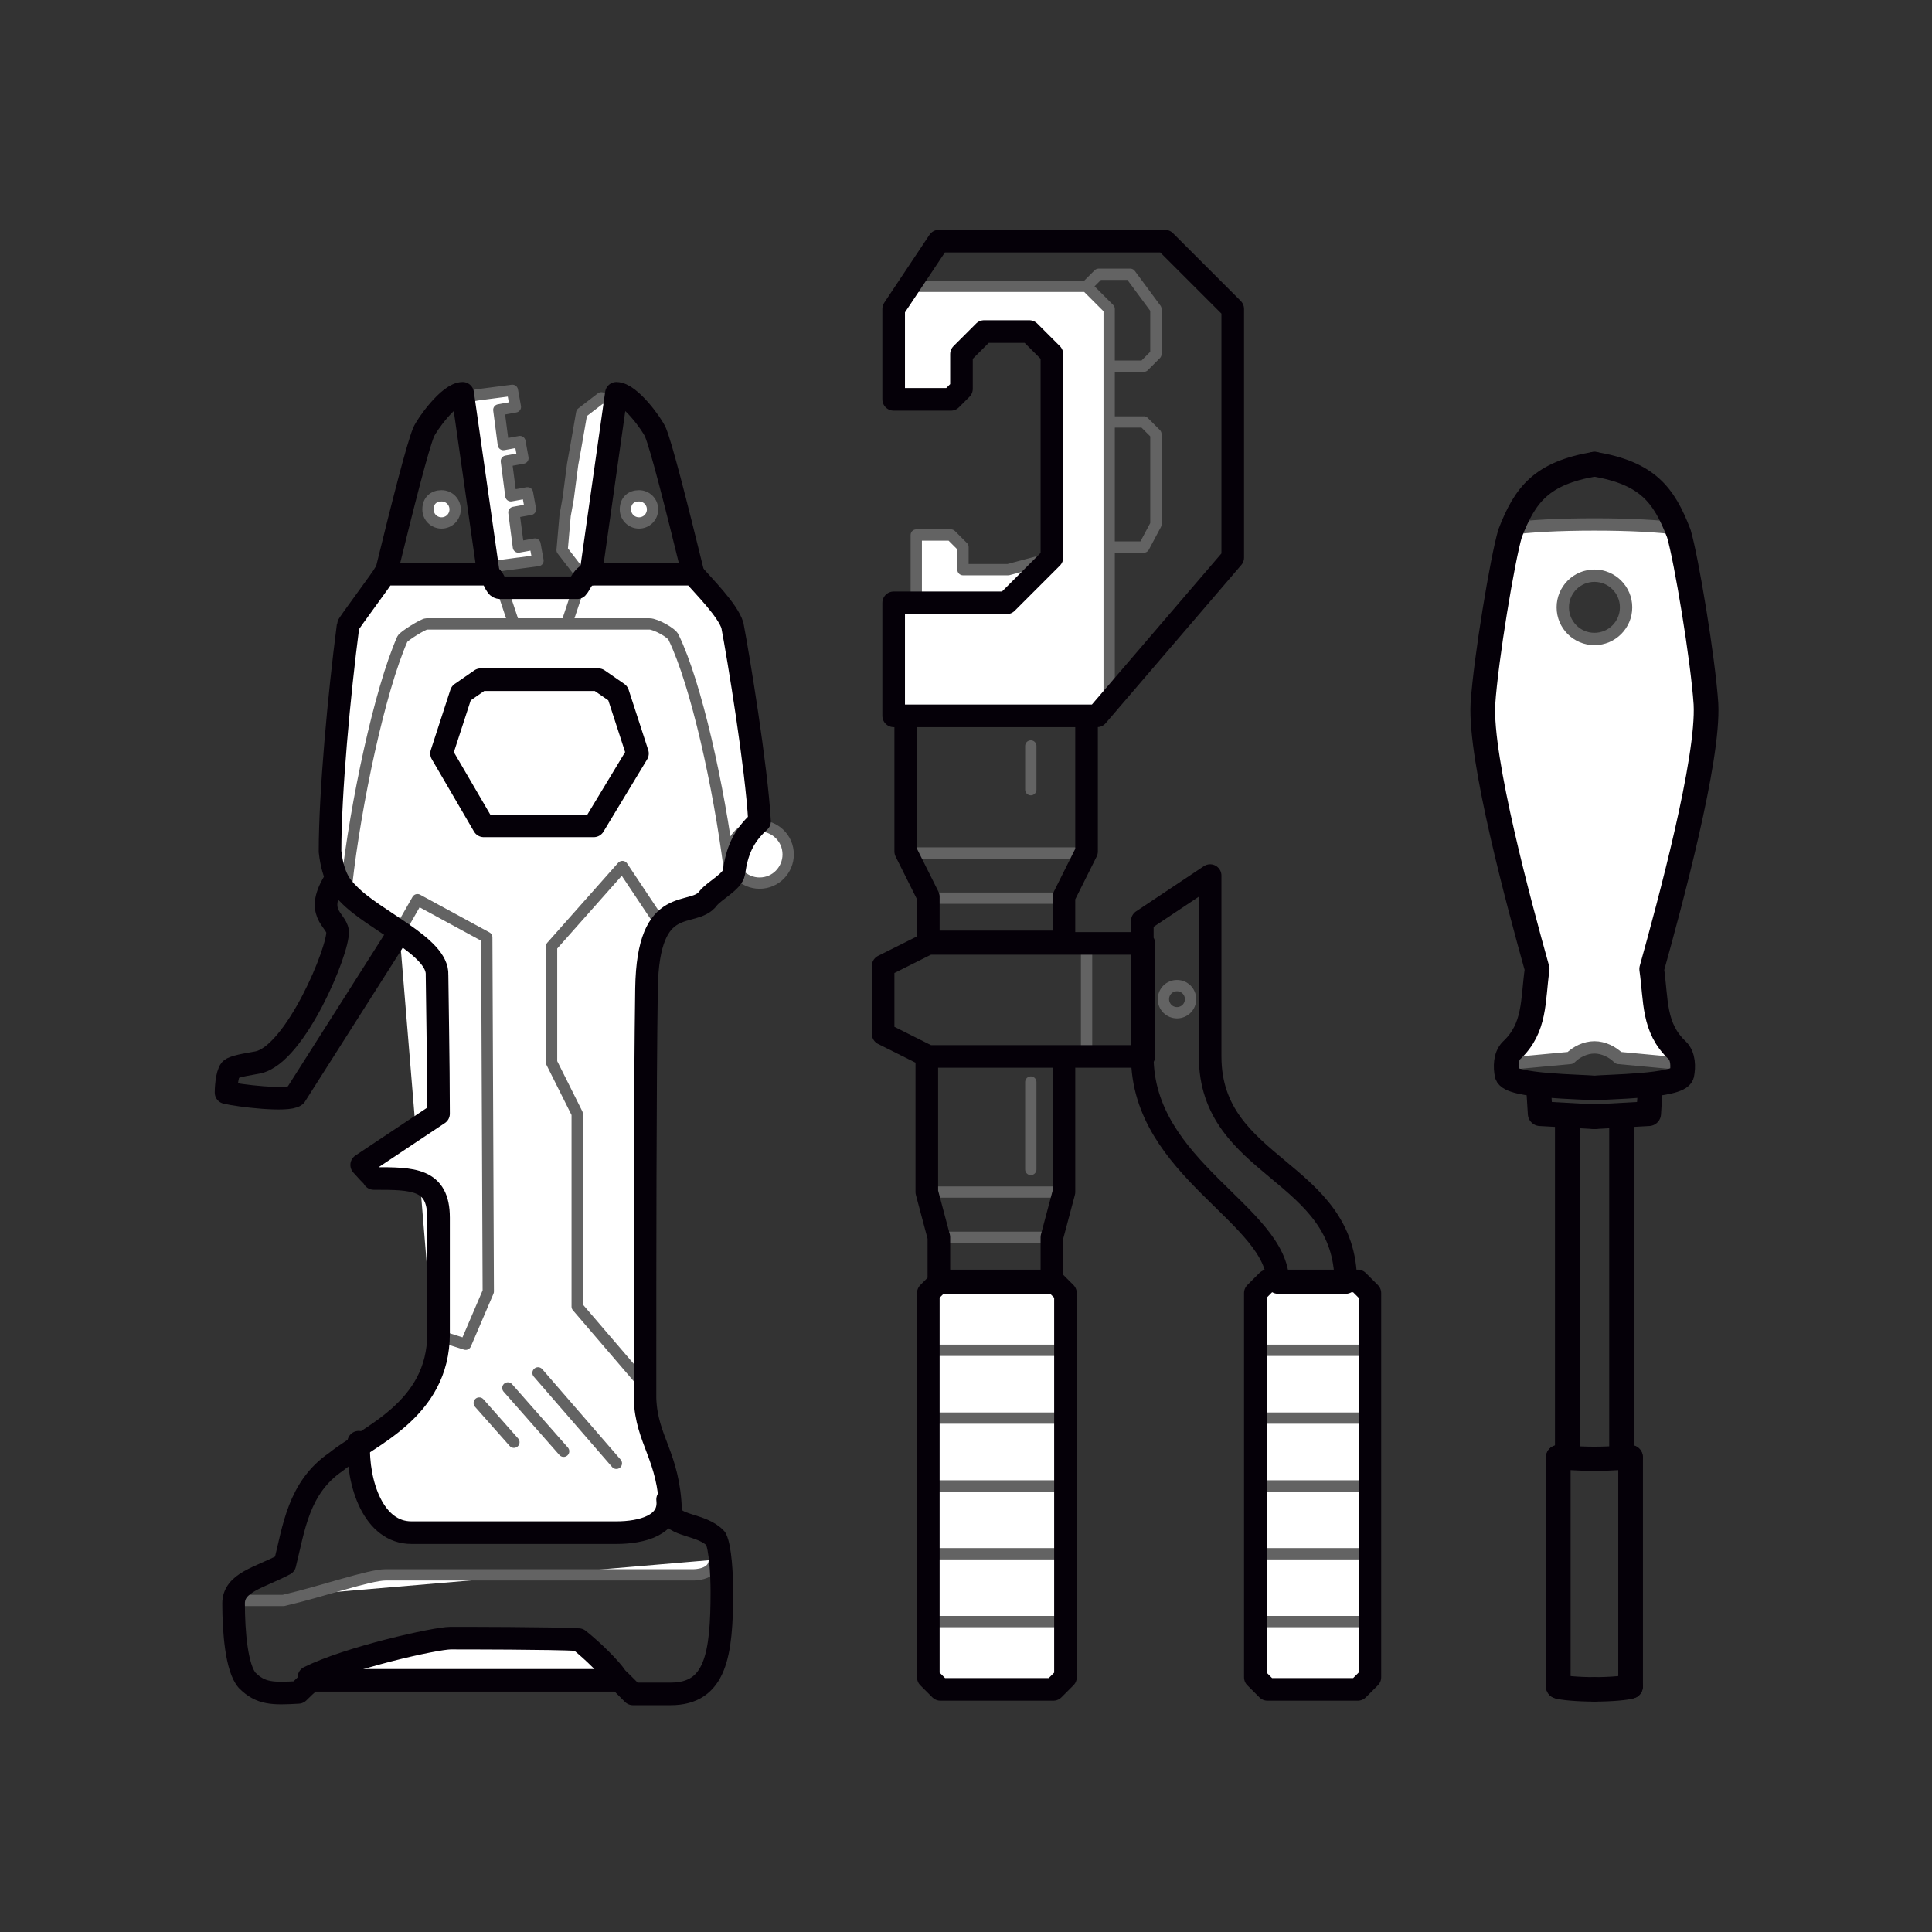 <?xml version="1.0" encoding="utf-8"?>
<!-- Generator: Adobe Illustrator 19.0.0, SVG Export Plug-In . SVG Version: 6.00 Build 0)  -->
<svg version="1.1" id="Слой_1" xmlns="http://www.w3.org/2000/svg" xmlns:xlink="http://www.w3.org/1999/xlink" x="0px" y="0px"
	 viewBox="-1.2 -1.5 128.2 128.2" style="enable-background:new -1.2 -1.5 128.2 128.2;" xml:space="preserve">
<rect x="-1.2" y="-1.5" width="128.2" height="128.2" fill="#333333" stroke="none"/>
<style type="text/css">
	.st0{fill-rule:evenodd;clip-rule:evenodd;fill:#FFFFFF;}
	.st1{fill-rule:evenodd;clip-rule:evenodd;fill:#2466AF;}
	
		.st2{fill-rule:evenodd;clip-rule:evenodd;fill:none;stroke:#636363;stroke-width:0.75;stroke-linecap:round;stroke-linejoin:round;stroke-miterlimit:22.926;}
	
		.st3{fill-rule:evenodd;clip-rule:evenodd;fill:none;stroke:#050008;stroke-width:1.5;stroke-linecap:round;stroke-linejoin:round;stroke-miterlimit:22.926;}
	
		.st4{fill-rule:evenodd;clip-rule:evenodd;fill:none;stroke:#050008;stroke-width:1.638;stroke-linecap:round;stroke-linejoin:round;stroke-miterlimit:22.926;}
	
		.st5{fill-rule:evenodd;clip-rule:evenodd;fill:none;stroke:#050008;stroke-width:1.607;stroke-linecap:round;stroke-linejoin:round;stroke-miterlimit:22.926;}
	
		.st6{fill-rule:evenodd;clip-rule:evenodd;fill:none;stroke:#050008;stroke-width:1.625;stroke-linecap:round;stroke-linejoin:round;stroke-miterlimit:22.926;}
	.st7{fill-rule:evenodd;clip-rule:evenodd;fill:none;stroke:#636363;stroke-width:0.819;stroke-miterlimit:22.926;}
	
		.st8{fill-rule:evenodd;clip-rule:evenodd;fill:none;stroke:#636363;stroke-width:0.819;stroke-linecap:round;stroke-linejoin:round;stroke-miterlimit:22.926;}
</style>
<g>
	<g>
		<path class="st0" d="M37.2,107.3c-1.7-0.1-7.7-0.1-8.5-0.1c-1,0-6.8,1.2-9.4,2.6h20.4C39.2,109.2,38.2,108.1,37.2,107.3z"/>
		<path class="st0" d="M41.4,91.1c0-0.3,0-0.7,0-1.1l-4.2-4.9V72.3l-1.7-3.4v-7.7l4.7-5.3l2.4,3.6c1-1.3,2.5-0.8,3.1-1.7
			c0.4-0.5,1.6-1.1,1.7-1.7c0,0,0,0,0,0c-0.8-5.5-2.2-12.2-3.7-15.4c-0.2-0.3-1.2-0.9-1.6-0.9l-5.6,0h-3.5l-0.8-2.4
			c-0.4,0-0.3-0.7-0.9-0.9c-2.4,0-4.5,0-6.8,0c-0.1,0-2.5,3.3-2.6,3.4c-0.6,4.6-1.2,11.1-1.2,15c0.2,1.8,0.8,2.4,1.2,2.8
			c0.8,0.9,2.2,1.7,3.4,2.6l1.2-2.1l4.6,2.5l0.1,23.5l-1.5,3.5l-1.9-0.6c-0.2,4-2.2,5.1-4.5,6.5c-1.2,0.8-0.8,5.3,1.7,6.3
			c2.4,0.9,12.5,0.7,15.4,0.3c1.6-0.4,2.8-1.8,2.7-3.2C43.3,95.6,41.5,93.5,41.4,91.1L41.4,91.1z M30.9,53.3l-2.8-4.9l1.3-3.9l1.3-1
			h7.8l1.3,1l1.3,3.9l-2.9,4.9H30.9L30.9,53.3z M32.8,39.9l-0.8-2.4h5.1l-0.8,2.4H32.8L32.8,39.9z M42,39.9l-5.6,0l0.8-2.4
			c0.2-0.1,0.3-0.9,0.9-0.9h6.8c0.6,0.9,2.3,2.4,2.6,3.4c0.5,2,1.6,9.4,1.7,12.8c-0.3,0.2-0.5,0.5-0.7,0.7c-0.6,0.3-1.1,0.9-1.1,1.7
			c0,0.2,0,0.4,0.1,0.6c0,0.1-0.1,0.3-0.1,0.4c-0.8-5.5-2.2-12.2-3.7-15.4C43.5,40.5,42.4,39.9,42,39.9z"/>
		<path class="st1" d="M35.5,61.3v7.7l1.7,3.4v12.8l4.2,4.9c0-0.3,0-0.5,0-0.6c0-7,0-18.7,0.1-25.5c0-2.3,0.5-3.5,1-4.3L40.1,56
			L35.5,61.3z"/>
		<path class="st0" d="M27.7,63.2c0,0.7,0.1,5.9,0.1,9.2l-5.1,3.4c0.8,0.9,0.7,0.7,0.8,0.9c2.6,0,4.3,0,4.3,2.6v7.7
			c0,0.1,0,0.3,0,0.4l1.9,0.6l1.5-3.5l-0.1-23.5l-4.6-2.5l-1.2,2.1C26.6,61.3,27.8,62.2,27.7,63.2z"/>
		<g>
			<path class="st0" d="M32.1,37.5l0.8,2.4h3.5l0.8-2.4H32.1L32.1,37.5z M49.2,53.3c1,0,1.9,0.8,1.9,1.9c0,1-0.8,1.9-1.9,1.9
				c-1,0-1.9-0.8-1.9-1.9C47.3,54.1,48.2,53.3,49.2,53.3L49.2,53.3z M29.4,24.9l1.1-0.2l2.3-0.3l0.2,1.1l-1.1,0.2l0.3,2.3l1.1-0.2
				l0.2,1.1l-1.1,0.2l0.3,2.3l1.1-0.2l0.2,1.1l-1.1,0.2l0.3,2.3l1.1-0.2l0.2,1.1L32.2,36L31,36.2L29.4,24.9L29.4,24.9z M39.8,25.1
				l-1.1-0.2l-1.3,1L37,28.2l-0.2,1.1l-0.3,2.3l-0.2,1.1L36.1,35l1,1.3l1.1,0.2L39.8,25.1L39.8,25.1z M14.4,104.7c0.9,0,2.6,0,3.2,0
				c2.6-0.6,5.7-1.7,6.8-1.7c1.7,0,19.6,0,20.4,0c0.1,0,1.4,0,1.4-1L14.4,104.7L14.4,104.7z M25.3,60.3l1.2-2.1l4.6,2.5l0.1,23.5
				l-1.5,3.5l-2.2-0.7L25.3,60.3L25.3,60.3z M42.5,59.6L40.1,56l-4.7,5.3v7.7l1.7,3.4v12.8l4.2,4.9L42.5,59.6L42.5,59.6z M21.8,57.2
				l25.5-1c-0.8-5.5-2.2-12.2-3.7-15.4c-0.2-0.3-1.2-0.9-1.6-0.9c-3.1,0-11.6,0-14.8,0c-0.2,0-1.5,0.9-1.6,1
				C24,44.3,22.4,51.8,21.8,57.2L21.8,57.2z M34.5,89.6l5.2,6L34.5,89.6L34.5,89.6z M30.6,91.6l2.3,2.6L30.6,91.6L30.6,91.6z
				 M36.2,94.8L36.2,94.8l-3.7-4.2L36.2,94.8L36.2,94.8z M41.2,31.4c0.5,0,0.9,0.4,0.9,0.9c0,0.5-0.4,0.9-0.9,0.9
				c-0.5,0-0.9-0.4-0.9-0.9C40.3,31.7,40.7,31.4,41.2,31.4L41.2,31.4z M28.1,31.4c0.5,0,0.9,0.4,0.9,0.9c0,0.5-0.4,0.9-0.9,0.9
				c-0.5,0-0.9-0.4-0.9-0.9C27.2,31.7,27.6,31.4,28.1,31.4z"/>
			<path class="st2" d="M32.1,37.5l0.8,2.4h3.5l0.8-2.4 M49.2,53.3c1,0,1.9,0.8,1.9,1.9c0,1-0.8,1.9-1.9,1.9c-1,0-1.9-0.8-1.9-1.9
				C47.3,54.1,48.2,53.3,49.2,53.3L49.2,53.3z M29.4,24.9l1.1-0.2l2.3-0.3l0.2,1.1l-1.1,0.2l0.3,2.3l1.1-0.2l0.2,1.1l-1.1,0.2
				l0.3,2.3l1.1-0.2l0.2,1.1l-1.1,0.2l0.3,2.3l1.1-0.2l0.2,1.1L32.2,36L31,36.2 M39.8,25.1l-1.1-0.2l-1.3,1L37,28.2l-0.2,1.1
				l-0.3,2.3l-0.2,1.1L36.1,35l1,1.3l1.1,0.2 M14.4,104.7c0.9,0,2.6,0,3.2,0c2.6-0.6,5.7-1.7,6.8-1.7c1.7,0,19.6,0,20.4,0
				c0.1,0,1.4,0,1.4-1 M25.3,60.3l1.2-2.1l4.6,2.5l0.1,23.5l-1.5,3.5l-2.2-0.7 M42.5,59.6L40.1,56l-4.7,5.3v7.7l1.7,3.4v12.8
				l4.2,4.9 M21.8,57.2c0.6-5.4,2.2-12.9,3.7-16.3c0.1-0.2,1.4-1,1.6-1c3.2,0,11.7,0,14.8,0c0.4,0,1.5,0.6,1.6,0.9
				c1.5,3.1,3,9.9,3.7,15.4 M34.5,89.6l5.2,6 M30.6,91.6l2.3,2.6 M36.2,94.8L36.2,94.8l-3.7-4.2 M41.2,31.4c0.5,0,0.9,0.4,0.9,0.9
				c0,0.5-0.4,0.9-0.9,0.9c-0.5,0-0.9-0.4-0.9-0.9C40.3,31.7,40.7,31.4,41.2,31.4L41.2,31.4z M28.1,31.4c0.5,0,0.9,0.4,0.9,0.9
				c0,0.5-0.4,0.9-0.9,0.9c-0.5,0-0.9-0.4-0.9-0.9C27.2,31.7,27.6,31.4,28.1,31.4z"/>
		</g>
		<path class="st3" d="M44.8,36.6c-1.2-4.9-2.1-8.4-2.5-9.4c-0.2-0.5-1.7-2.6-2.6-2.6L38,36.6"/>
		<path class="st3" d="M24.4,36.6c1.2-4.9,2.1-8.4,2.5-9.4c0.2-0.5,1.7-2.6,2.6-2.6l1.7,11.9"/>
		<path class="st3" d="M21.9,40c-0.6,4.6-1.2,11.1-1.2,15c0.2,1.8,0.8,2.4,1.2,2.8c1.7,1.8,6,3.5,5.9,5.4c0,0.7,0.1,5.9,0.1,9.2
			c-5.1,3.4,0,0-5.1,3.4c0.8,0.9,0.7,0.7,0.8,0.9c2.6,0,4.3,0,4.3,2.6c0,3.9,0,6.8,0,7.7c0,5.1-4.7,6.8-6.8,8.5
			c-2.5,1.7-2.8,4.4-3.4,6.8c-1.7,0.9-3.4,1.2-3.4,2.6c0,1.9,0.2,4.3,0.9,5.1c0.9,0.9,1.7,0.9,3.4,0.8c0.1-0.1,0.7-0.7,0.9-0.8
			c2.6,0,14.5,0,20.4,0c0.3,0.3,0.6,0.6,0.9,0.9c0.8,0,1.7,0,2.5,0c3,0,3.4-2.6,3.4-6.8c0-1.1-0.1-2.9-0.4-3.5c-0.9-1-2.9-0.8-3-1.8
			c-0.1-3.7-1.6-4.7-1.7-7.5c0-0.6,0-1.4,0-1.7c0-7,0-18.7,0.1-25.5c0.1-6.5,3.1-4.6,4.1-6c0.4-0.5,1.6-1.1,1.7-1.7
			c0.2-1.4,0.6-2.4,1.7-3.4C49,49.4,47.8,42.1,47.4,40c-0.3-1-1.9-2.6-2.6-3.4c-1.2,0-5.1,0-6.8,0c-0.5,0-0.7,0.7-0.9,0.9
			c-1.7,0-3.4,0-5.1,0c-0.4,0-0.3-0.7-0.9-0.9c-2.4,0-4.5,0-6.8,0C24.3,36.7,21.9,39.9,21.9,40z"/>
		<path class="st3" d="M21.1,56.8c-1.5,2.3,0,2.7,0.1,3.5c0.1,1.2-2.8,8.2-5.3,8.7c-0.5,0.1-1.3,0.2-1.7,0.4
			c-0.3,0.1-0.4,1.1-0.4,1.6c0.8,0.2,4.1,0.6,4.6,0.2l6.8-10.7"/>
		<polygon class="st3" points="29.4,44.5 28.1,48.5 30.9,53.3 38.2,53.3 41.1,48.5 39.8,44.5 38.5,43.6 30.7,43.6 		"/>
		<path class="st3" d="M19.3,109.8c2.6-1.3,8.4-2.6,9.4-2.6c0.8,0,6.8,0,8.5,0.1c1,0.8,2.1,1.9,2.5,2.5"/>
		<path class="st3" d="M22.6,94.2c-0.1,2.8,1,6,3.5,6c4.7,0,9.2,0,13.6,0c1.7,0,3.6-0.5,3.4-2.2"/>
	</g>
	<g>
		<path class="st0" d="M112,45.2c0.2,3.7-2.4,13.3-3.6,17.6c0.3,2.1,0.1,3.9,1.7,5.4c0.2,0.2,0.3,0.5,0.3,0.9l-4.3-0.4
			c-0.4-0.4-1-0.7-1.6-0.7c-0.6,0-1.2,0.3-1.6,0.7l-4.3,0.4c0-0.3,0.1-0.7,0.3-0.9c1.6-1.6,1.4-3.3,1.7-5.4
			c-1.2-4.4-3.8-13.9-3.6-17.6c0.2-3,1.3-9.7,1.8-11.3c0-0.1,0.1-0.2,0.1-0.3c1.4-0.2,3.3-0.3,5.5-0.3c2.1,0,4.1,0.1,5.5,0.3
			c0,0.1,0.1,0.2,0.1,0.3C110.7,35.5,111.8,42.2,112,45.2L112,45.2z M104.6,40.9c1.2,0,2.1-1,2.1-2.1c0-1.2-1-2.1-2.1-2.1
			c-1.2,0-2.1,1-2.1,2.1C102.5,40,103.4,40.9,104.6,40.9z"/>
		<line class="st4" x1="102.8" y1="72.6" x2="102.8" y2="95.2"/>
		<polyline class="st4" points="100.9,70.8 101,72.4 104.6,72.6 		"/>
		<path class="st5" d="M104.6,95.3c-1.1,0-2.2-0.1-2.4-0.1"/>
		<line class="st4" x1="106.4" y1="72.6" x2="106.4" y2="95.2"/>
		<path class="st5" d="M104.6,95.3c1.1,0,2.2-0.1,2.4-0.1"/>
		<polyline class="st4" points="108.3,70.8 108.2,72.4 104.6,72.6 		"/>
		<line class="st4" x1="102.2" y1="95.2" x2="102.2" y2="110.4"/>
		<path class="st6" d="M104.6,110.6c-1.1,0-2.2-0.1-2.4-0.2"/>
		<line class="st4" x1="107" y1="95.2" x2="107" y2="110.4"/>
		<path class="st6" d="M104.6,110.6c1.1,0,2.2-0.1,2.4-0.2"/>
		<circle class="st7" cx="104.6" cy="38.8" r="2.1"/>
		<path class="st8" d="M98.7,69.1l4.3-0.4 M104.6,68c-0.6,0-1.2,0.3-1.6,0.7 M104.6,68c0.6,0,1.2,0.3,1.6,0.7 M110.5,69.1l-4.3-0.4
			 M104.6,33.3c2.3,0,4.3,0.1,5.7,0.3 M104.6,33.3c-2.3,0-4.3,0.1-5.7,0.3"/>
		<path class="st4" d="M104.6,29.3c-3.5,0.6-4.6,2-5.6,4.6c-0.5,1.7-1.6,8.3-1.8,11.3c-0.2,3.7,2.4,13.3,3.6,17.6
			c-0.3,2.1-0.1,3.9-1.7,5.4c-0.4,0.4-0.4,1.1-0.3,1.6c0.2,0.8,5,0.8,5.8,0.9"/>
		<path class="st4" d="M104.6,29.3c3.5,0.6,4.6,2,5.6,4.6c0.5,1.7,1.6,8.3,1.8,11.3c0.2,3.7-2.4,13.3-3.6,17.6
			c0.3,2.1,0.1,3.9,1.7,5.4c0.4,0.4,0.4,1.1,0.3,1.6c-0.2,0.8-5,0.8-5.8,0.9"/>
	</g>
	<g>
		<path class="st0" d="M82.9,83.6l-0.8,0.8v25.5l0.8,0.8h6l0.8-0.8V84.3l-0.8-0.8h-0.8h-4.5H82.9L82.9,83.6z M68.6,35.5l-3,3h-4.5
			h-1.5h-1.5V46h0.8h12h0.8l0.8-0.9V34.8v-8.3v-3.8V19l-1.5-1.5H59.1l-1,1.5v6h3.8l0.8-0.8V22l1.5-1.5h3l1.5,1.5V35.5L68.6,35.5z
			 M61.9,34l0.8,0.8v1.5h3l3-0.8l-3,3h-4.5h-1.5l0-4.5L61.9,34L61.9,34z M68.6,83.6h-7.5l-0.8,0.8v25.5l0.8,0.8h7.5l0.8-0.8l0-25.5
			L68.6,83.6z"/>
		<polygon class="st0" points="72.4,45.2 72.4,34.8 72.4,26.5 72.4,22.8 72.4,19 70.9,17.5 59.1,17.5 58.1,19 58.1,25 61.9,25 
			62.6,24.3 62.6,22 64.1,20.5 67.1,20.5 68.6,22 68.6,35.5 65.6,38.5 61.1,38.5 59.6,38.5 58.1,38.5 58.1,46 58.9,46 70.9,46 
			71.6,46 		"/>
		<path class="st2" d="M72.4,45.2V19l-1.5-1.5H59.1 M72.4,26.5h2.3l0.8,0.8l0,6l-0.8,1.5h-2.3 M70.9,17.5l0.8-0.8h2.1l1.7,2.3v3
			l-0.8,0.8h-2.3 M59.6,38.5l0-4.5l2.3,0l0.8,0.8v1.5h3l3-0.8 M70.9,68.6v-7.5 M60.4,58.1h9 M67.2,50.9V48 M58.9,55.1h12 M67.2,76.1
			v-5.8 M61.1,80.6h7.5 M60.4,77.6h9 M76.9,63.9c0.5,0,0.9,0.4,0.9,0.9c0,0.5-0.4,0.9-0.9,0.9c-0.5,0-0.9-0.4-0.9-0.9
			C76,64.3,76.4,63.9,76.9,63.9L76.9,63.9z M60.4,106.1h9 M82.1,106.1h7.5 M82.1,88.1h7.5 M82.1,92.6h7.5 M82.1,97.1h7.5
			 M82.1,101.6h7.5 M60.4,88.1h9 M60.4,92.6h9 M60.4,97.1h9 M60.4,101.6h9"/>
		<path class="st3" d="M74.6,68.6c0,7.5,9,10.5,9,15c1.5,0,3,0,4.5,0c0-7.5-9-7.5-9-15v-12l-4.5,3C74.6,61.7,74.6,67.5,74.6,68.6
			L74.6,68.6z M58.1,19l3-4.5h15l4.5,4.5v16.5l-9,10.5H58.1v-7.5h3h4.5l3-3V22l-1.5-1.5h-3L62.6,22v2.3L61.9,25h-3.8V19L58.1,19z
			 M58.9,46h12v9l-1.5,3v3l-9,0v-3l-1.5-3V46L58.9,46z M60.4,61.1l14.3,0l0,7.5H60.4l-3-1.5v-4.5L60.4,61.1L60.4,61.1z M60.4,68.6h9
			v9l-0.8,3v3h-7.5v-3l-0.8-3V68.6L60.4,68.6z M60.4,84.3l0.8-0.8h7.5l0.8,0.8l0,25.5l-0.8,0.8h-7.5l-0.8-0.8V84.3L60.4,84.3z
			 M82.1,84.3l0.8-0.8h6l0.8,0.8v25.5l-0.8,0.8h-6l-0.8-0.8V84.3z"/>
	</g>
</g>
</svg>
